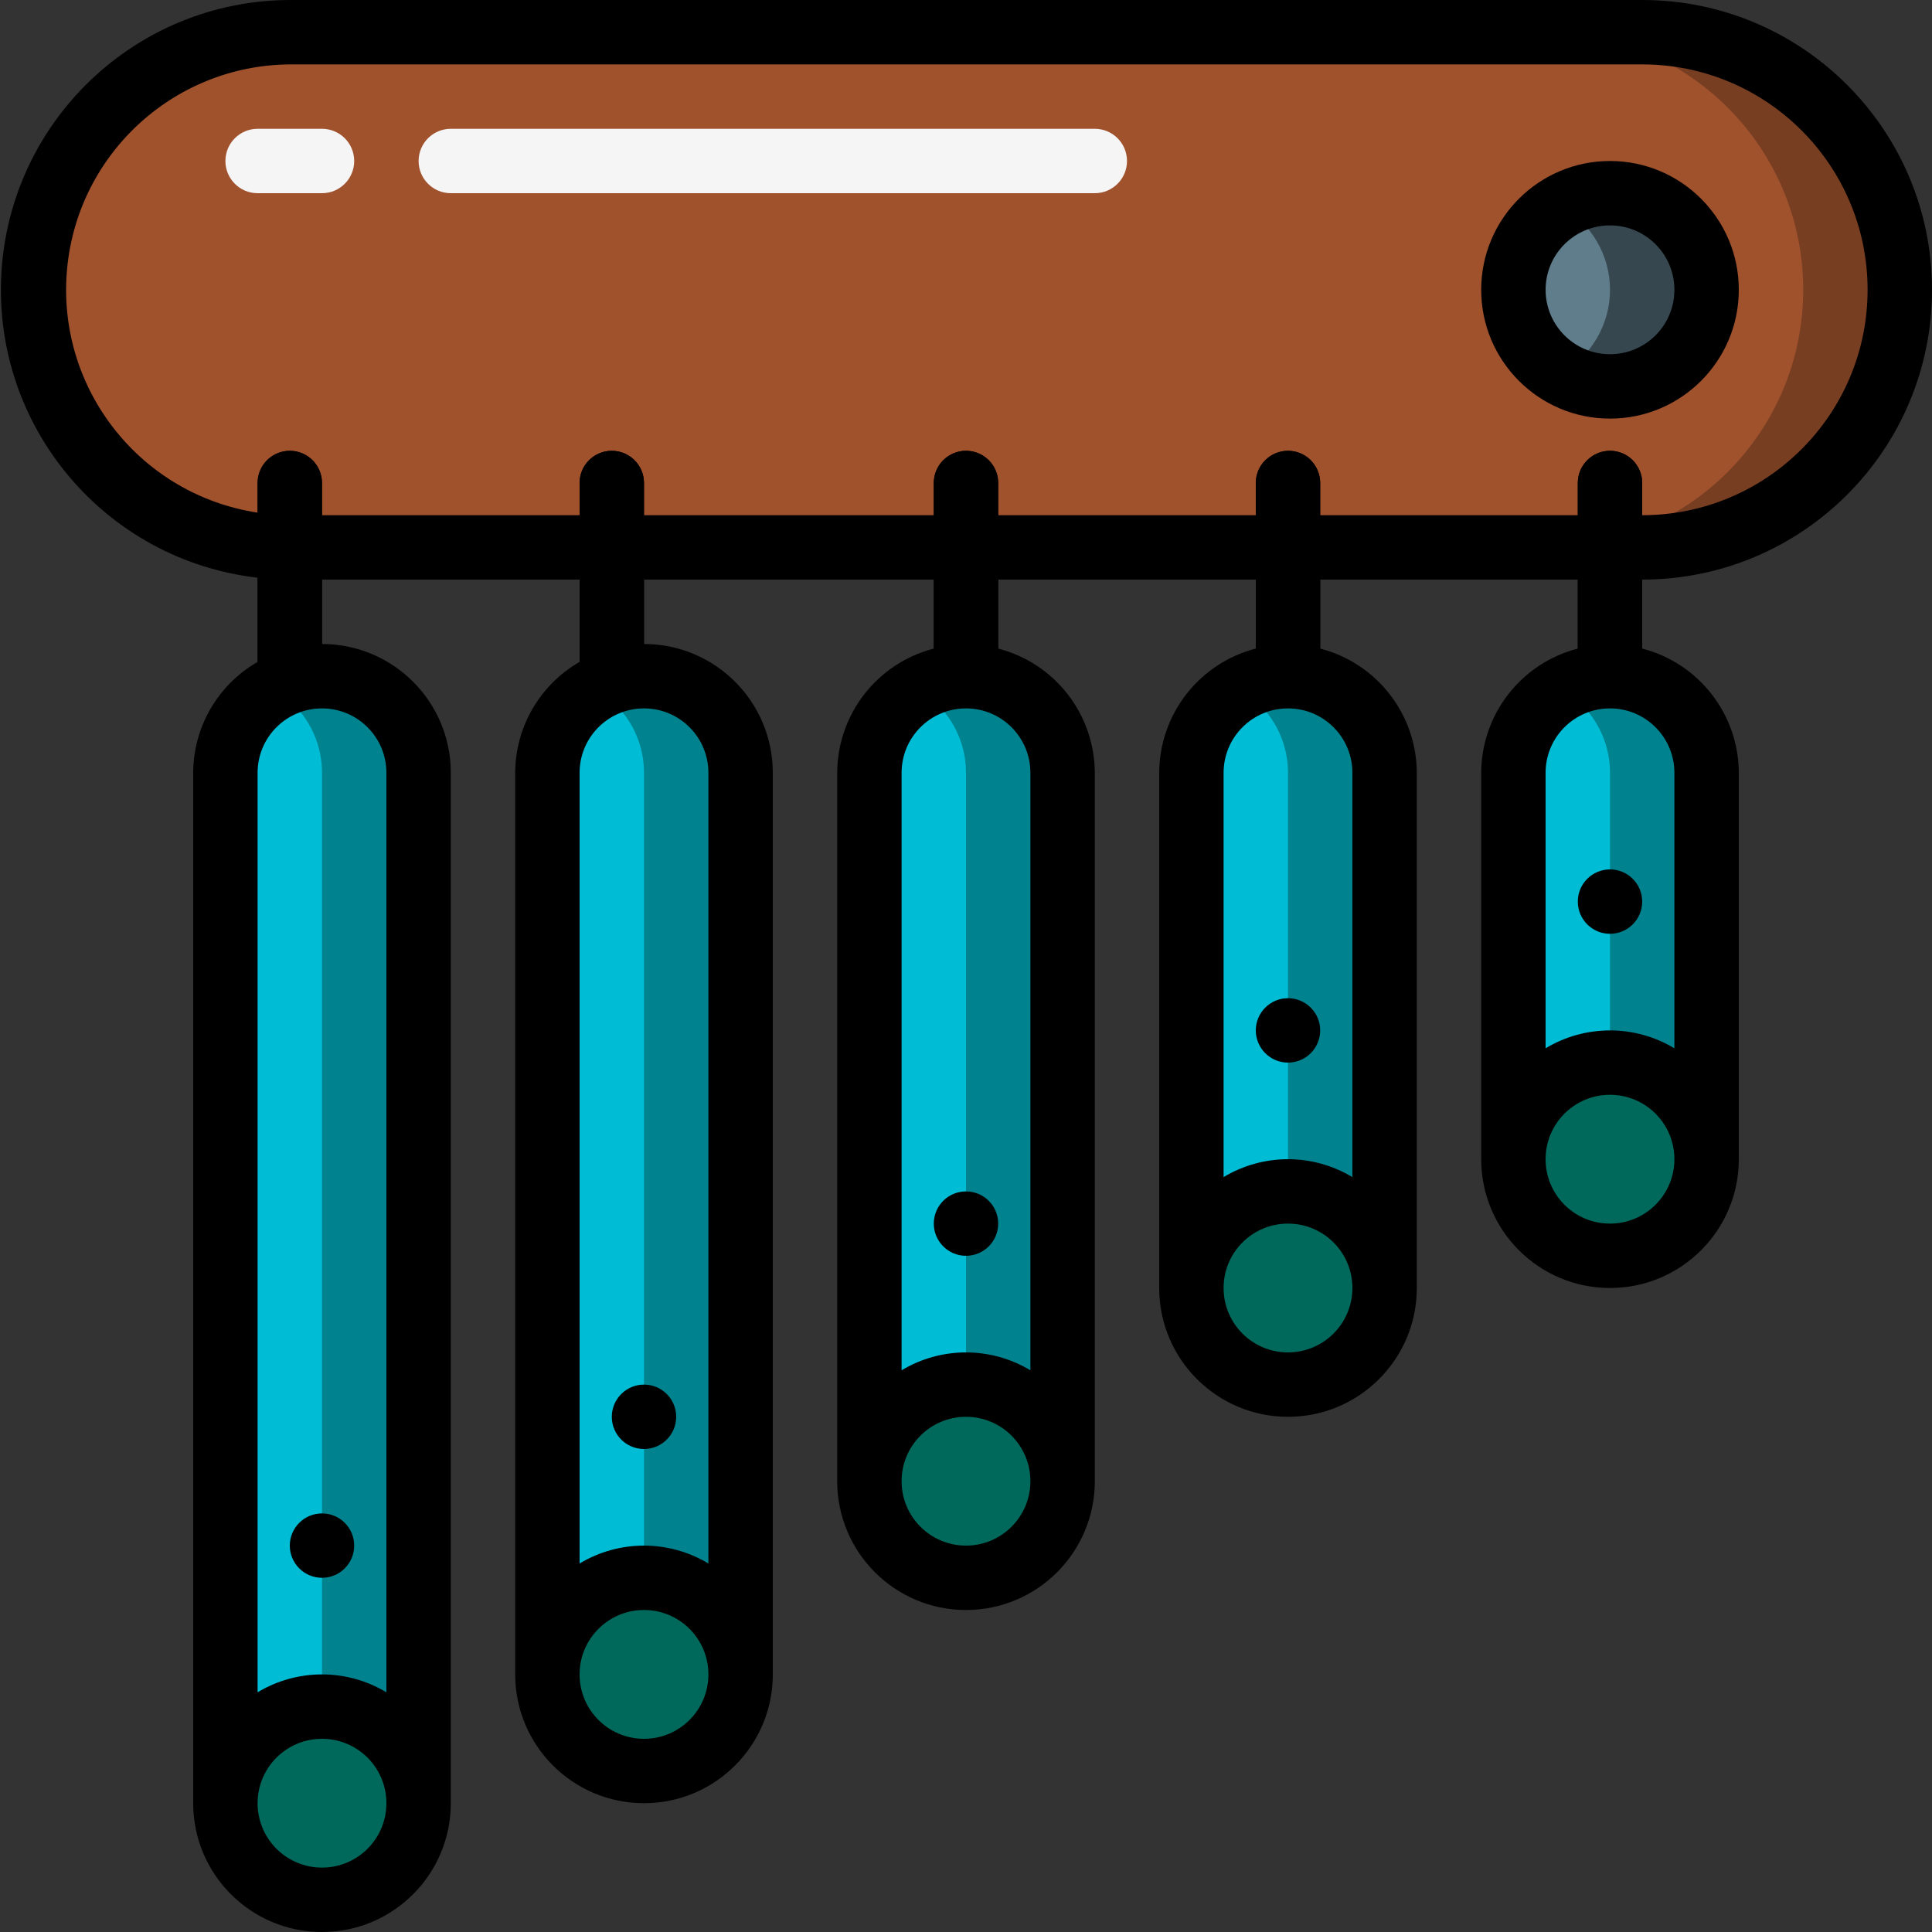 <svg height="512" viewBox="0 0 60 60" width="512" xmlns="http://www.w3.org/2000/svg"><rect x="0" y="0" width="60" height="60" fill="#333333" stroke="none"/><g id="Page-1" fill="none" fill-rule="evenodd"><g id="024---Chimes"><g id="Color" transform="translate(1 1)"><g fill-rule="nonzero"><rect id="Rectangle-path" fill="#a0522d" height="16" rx="8" width="58"/><path id="Shape" d="m50 0h-3c4.418 0 8 3.582 8 8s-3.582 8-8 8h3c4.418 0 8-3.582 8-8s-3.582-8-8-8z" fill="#783e22"/><circle id="Oval" cx="49" cy="8" fill="#607d8b" r="3"/><circle id="Oval" cx="49" cy="8" fill="#607d8b" r="3"/><path id="Shape" d="m49 5c-.528.003-1.046.146-1.5.416.927.53 1.5 1.516 1.5 2.584s-.572 2.054-1.5 2.584c.454.27.972.413 1.5.416 1.657 0 3-1.343 3-3s-1.343-3-3-3z" fill="#37474f"/></g><path id="Shape" d="m8 14v6" stroke="#000" stroke-linecap="round" stroke-linejoin="round" stroke-width="2"/><path id="Shape" d="m9 5h-2c-.552 0-1-.448-1-1s.448-1 1-1h2c.552 0 1 .448 1 1s-.448 1-1 1z" fill="#f5f5f5" fill-rule="nonzero"/><path id="Shape" d="m33 5h-20c-.552 0-1-.448-1-1s.448-1 1-1h20c.552 0 1 .448 1 1s-.448 1-1 1z" fill="#f5f5f5" fill-rule="nonzero"/><path id="Shape" d="m12 23v32c0-1.657-1.343-3-3-3-1.657 0-3 1.343-3 3v-32c0-1.657 1.343-3 3-3 1.657 0 3 1.343 3 3z" fill="#00bcd4" fill-rule="nonzero"/><path id="Shape" d="m11.12 20.88c-.957-.967-2.45-1.158-3.62-.464.227.127.436.283.623.464.562.562.878 1.325.877 2.12v29c1.657 0 3 1.343 3 3v-32c0-.796-.317-1.558-.88-2.12z" fill="#00838f" fill-rule="nonzero"/><path id="Shape" d="m12 55c0 1.657-1.343 3-3 3-1.657 0-3-1.343-3-3s1.343-3 3-3c1.657 0 3 1.343 3 3z" fill="#00695c" fill-rule="nonzero"/><path id="Shape" d="m18 14v6" stroke="#000" stroke-linecap="round" stroke-linejoin="round" stroke-width="2"/><path id="Shape" d="m22 23v28c0-1.657-1.343-3-3-3s-3 1.343-3 3v-28c0-1.657 1.343-3 3-3s3 1.343 3 3z" fill="#00bcd4" fill-rule="nonzero"/><path id="Shape" d="m21.12 20.88c-.958-.968-2.452-1.16-3.623-.464.227.127.436.283.623.464.563.562.88 1.324.88 2.12v25c1.657 0 3 1.343 3 3v-28c0-.796-.317-1.558-.88-2.12z" fill="#00838f" fill-rule="nonzero"/><path id="Shape" d="m22 51c0 1.657-1.343 3-3 3s-3-1.343-3-3 1.343-3 3-3 3 1.343 3 3z" fill="#00695c" fill-rule="nonzero"/><path id="Shape" d="m29 14v6" stroke="#000" stroke-linecap="round" stroke-linejoin="round" stroke-width="2"/><path id="Shape" d="m32 23v22c0-1.657-1.343-3-3-3s-3 1.343-3 3v-22c0-1.657 1.343-3 3-3s3 1.343 3 3z" fill="#00bcd4" fill-rule="nonzero"/><path id="Shape" d="m31.12 20.88c-.958-.968-2.452-1.16-3.623-.464.227.127.436.283.623.464.563.562.88 1.324.88 2.12v19c1.657 0 3 1.343 3 3v-22c0-.796-.317-1.558-.88-2.12z" fill="#00838f" fill-rule="nonzero"/><path id="Shape" d="m32 45c0 1.657-1.343 3-3 3s-3-1.343-3-3 1.343-3 3-3 3 1.343 3 3z" fill="#00695c" fill-rule="nonzero"/><path id="Shape" d="m39 14v6" stroke="#000" stroke-linecap="round" stroke-linejoin="round" stroke-width="2"/><path id="Shape" d="m42 23v16c0-1.657-1.343-3-3-3s-3 1.343-3 3v-16c0-1.657 1.343-3 3-3s3 1.343 3 3z" fill="#00bcd4" fill-rule="nonzero"/><path id="Shape" d="m41.12 20.88c-.958-.968-2.452-1.16-3.623-.464.227.127.436.283.623.464.563.562.88 1.324.88 2.12v13c1.657 0 3 1.343 3 3v-16c0-.796-.317-1.558-.88-2.12z" fill="#00838f" fill-rule="nonzero"/><path id="Shape" d="m42 39c0 1.657-1.343 3-3 3s-3-1.343-3-3 1.343-3 3-3 3 1.343 3 3z" fill="#00695c" fill-rule="nonzero"/><path id="Shape" d="m49 14v6" stroke="#000" stroke-linecap="round" stroke-linejoin="round" stroke-width="2"/><path id="Shape" d="m52 23v12c-0-1.657-1.343-3-3-3s-3 1.343-3 3v-12c0-1.657 1.343-3 3-3s3 1.343 3 3z" fill="#00bcd4" fill-rule="nonzero"/><path id="Shape" d="m51.12 20.88c-.958-.968-2.452-1.16-3.623-.464.227.127.436.283.623.464.563.562.88 1.324.88 2.12v9c1.657 0 3 1.343 3 3v-12c0-.796-.317-1.558-.88-2.12z" fill="#00838f" fill-rule="nonzero"/><path id="Shape" d="m52 35c0 1.657-1.343 3-3 3s-3-1.343-3-3 1.343-3 3-3 3 1.343 3 3z" fill="#00695c" fill-rule="nonzero"/></g><g id="Outline" fill="#000" fill-rule="nonzero"><path id="Shape" d="m8 17.941v2.615c-1.233.709-1.996 2.021-2 3.444v32c0 2.209 1.791 4 4 4 2.209 0 4-1.791 4-4v-32c0-2.209-1.791-4-4-4v-2h8v2.556c-1.233.709-1.996 2.021-2 3.444v28c0 2.209 1.791 4 4 4s4-1.791 4-4v-28c0-2.209-1.791-4-4-4v-2h9v2.142c-1.761.455-2.993 2.04-3 3.858v22c0 2.209 1.791 4 4 4s4-1.791 4-4v-22c-.007-1.818-1.239-3.403-3-3.858v-2.142h8v2.142c-1.761.455-2.993 2.04-3 3.858v16c0 2.209 1.791 4 4 4s4-1.791 4-4v-16c-.007-1.818-1.239-3.403-3-3.858v-2.142h8v2.142c-1.761.455-2.993 2.04-3 3.858v12c0 2.209 1.791 4 4 4s4-1.791 4-4v-12c-.007-1.818-1.239-3.403-3-3.858v-2.142c4.971 0 9-4.029 9-9 0-4.971-4.029-9-9-9h-42c-4.765.015-8.692 3.741-8.958 8.499-.265 4.758 3.224 8.897 7.958 9.442zm2 40.059c-1.105 0-2-.895-2-2s.895-2 2-2 2 .895 2 2-.895 2-2 2zm2-34v28.556c-1.23-.741-2.77-.741-4 0v-28.556c0-1.105.895-2 2-2s2 .895 2 2zm8 30c-1.105 0-2-.895-2-2s.895-2 2-2 2 .895 2 2-.895 2-2 2zm2-30v24.556c-1.23-.741-2.77-.741-4 0v-24.556c0-1.105.895-2 2-2s2 .895 2 2zm8 24c-1.105 0-2-.895-2-2s.895-2 2-2 2 .895 2 2-.895 2-2 2zm2-24v18.556c-1.23-.741-2.77-.741-4 0v-18.556c0-1.105.895-2 2-2s2 .895 2 2zm8 18c-1.105 0-2-.895-2-2s.895-2 2-2 2 .895 2 2-.895 2-2 2zm2-18v12.556c-1.23-.741-2.77-.741-4 0v-12.556c0-1.105.895-2 2-2s2 .895 2 2zm8 14c-1.105 0-2-.895-2-2s.895-2 2-2 2 .895 2 2-.895 2-2 2zm2-14v8.556c-1.23-.741-2.77-.741-4 0v-8.556c0-1.105.895-2 2-2s2 .895 2 2zm-43-22h42c3.866 0 7 3.134 7 7 0 3.866-3.134 7-7 7v-1c0-.552-.448-1-1-1s-1 .448-1 1v1h-8v-1c0-.552-.448-1-1-1s-1 .448-1 1v1h-8v-1c0-.552-.448-1-1-1s-1 .448-1 1v1h-9v-1c0-.552-.448-1-1-1s-1 .448-1 1v1h-8v-1c0-.552-.448-1-1-1s-1 .448-1 1v.92c-3.609-.55-6.19-3.781-5.928-7.422.262-3.641 3.278-6.47 6.928-6.498z"/><path id="Shape" d="m50 13c2.209 0 4-1.791 4-4s-1.791-4-4-4-4 1.791-4 4 1.791 4 4 4zm0-6c1.105 0 2 .895 2 2s-.895 2-2 2-2-.895-2-2 .895-2 2-2z"/><circle id="Oval" cx="10" cy="48" r="1"/><circle id="Oval" cx="20" cy="44" r="1"/><circle id="Oval" cx="30" cy="38" r="1"/><circle id="Oval" cx="40" cy="32" r="1"/><circle id="Oval" cx="50" cy="28" r="1"/></g></g></g></svg>